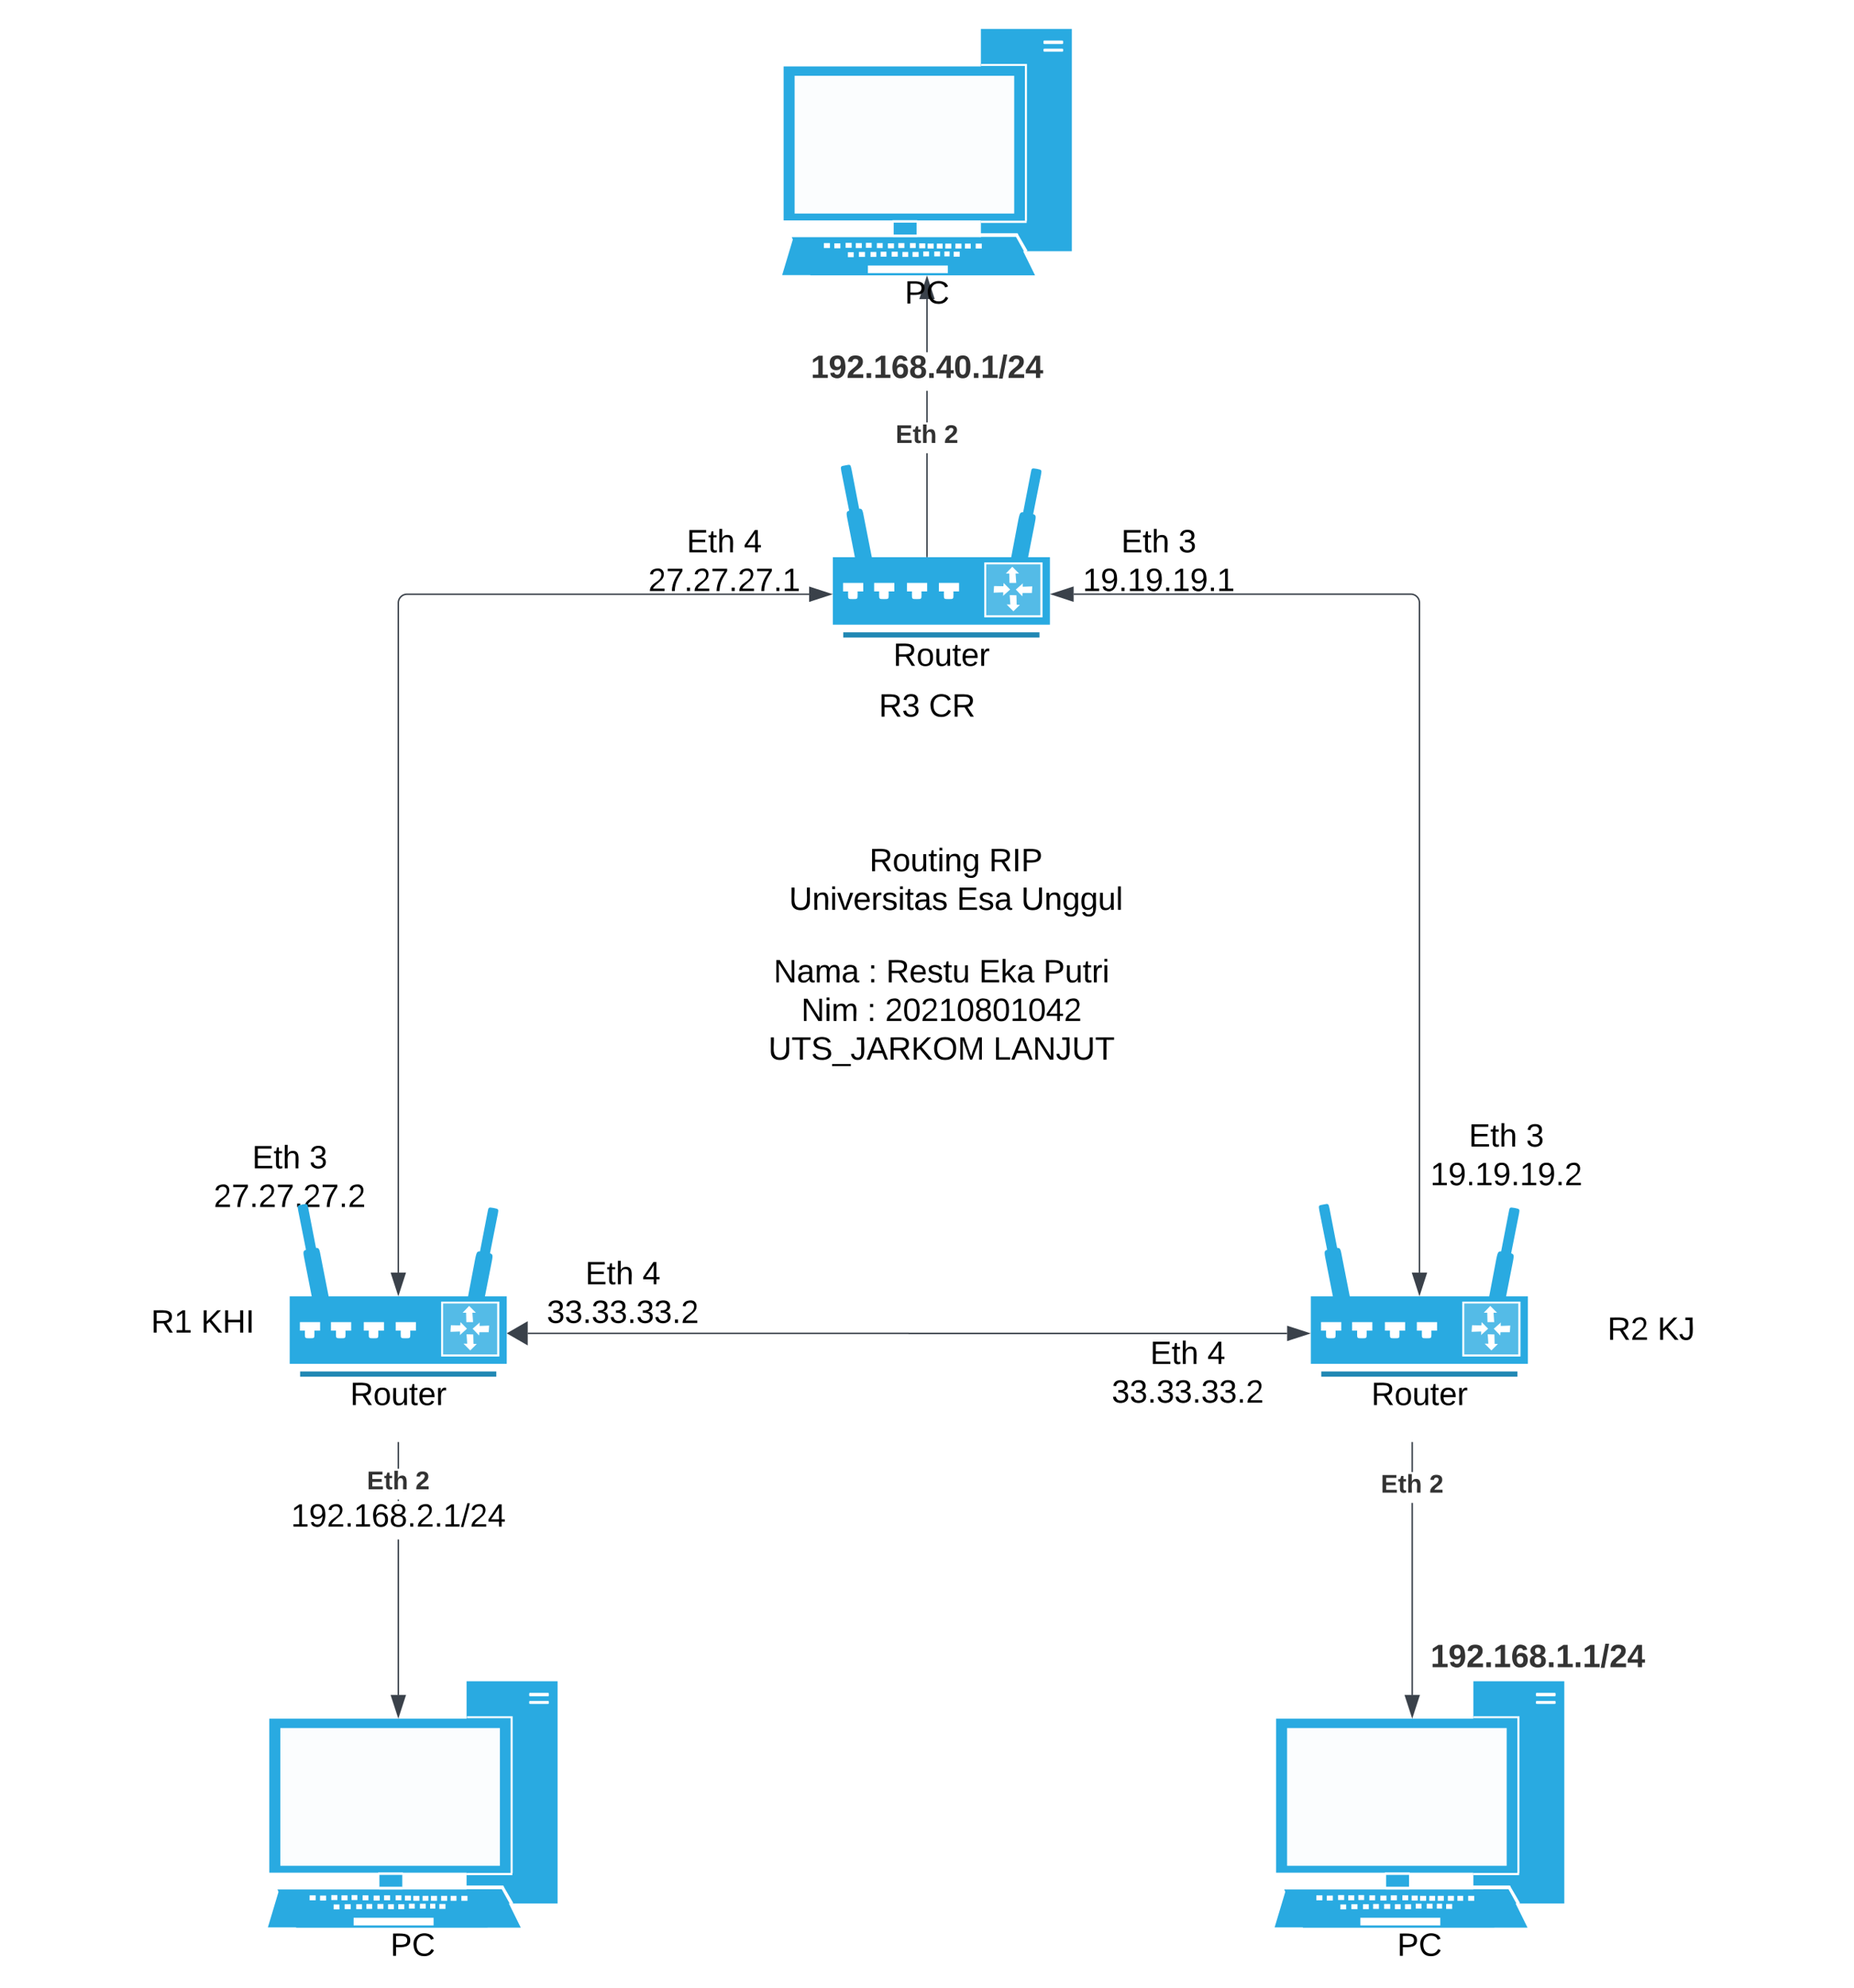 <svg xmlns="http://www.w3.org/2000/svg" xmlns:xlink="http://www.w3.org/1999/xlink" xmlns:lucid="lucid" width="1280" height="1371.67"><g transform="translate(-20 500)" lucid:page-tab-id="0_0"><path d="M0-500h1500v1500H0z" fill="#fff"/><path d="M384.34 419.94H647.4a.03.03 0 0 1 .02.03.03.03 0 0 0 .04.03H908.6" stroke="#3a414a" fill="none"/><path d="M370.85 419.94l13-7.5v15zM923.38 420l-14.26 4.63v-9.26z" stroke="#3a414a" fill="#3a414a"/><path d="M1000 378.06V-84.06a6 6 0 0 0-6-6H761.23" stroke="#3a414a" fill="none"/><path d="M1000 392.82l-4.63-14.26h9.26zM746.47-90.06l14.26-4.63v9.28z" stroke="#3a414a" fill="#3a414a"/><path d="M295.48 669.46h-.96V562.22h.96zm0-133.9h-.96v-.9h.96zm0-22.22h-.96V495.5h.96zM295.48 495.5h-.96v-.5h.96z" stroke="#3a414a" stroke-width=".05" fill="#3a414a"/><path d="M295 684.22l-4.63-14.26h9.26z" fill="#3a414a"/><path d="M295 685.76l-5.3-16.28h10.6zm-3.98-15.33l3.98 12.25 3.98-12.25z" stroke="#3a414a" stroke-width=".05" fill="#3a414a"/><use xlink:href="#a" transform="matrix(1,0,0,1,220.926,535.551) translate(0 17.778)"/><use xlink:href="#b" transform="matrix(1,0,0,1,273.321,513.341) translate(0 14.222)"/><use xlink:href="#c" transform="matrix(1,0,0,1,273.321,513.341) translate(33.481 14.222)"/><path d="M995.48 669.46h-.96V536.98h.96zm0-153.8h-.96V495.5h.96zM995.48 495.5h-.96v-.5h.96z" stroke="#3a414a" stroke-width=".05" fill="#3a414a"/><path d="M995 684.22l-4.63-14.26h9.26z" fill="#3a414a"/><path d="M995 685.76l-5.3-16.28h10.6zm-3.98-15.33l3.98 12.25 3.98-12.25z" stroke="#3a414a" stroke-width=".05" fill="#3a414a"/><use xlink:href="#d" transform="matrix(1,0,0,1,973.321,515.651) translate(0 14.222)"/><use xlink:href="#e" transform="matrix(1,0,0,1,973.321,515.651) translate(33.481 14.222)"/><use xlink:href="#f" transform="matrix(1,0,0,1,1007.635,632.507) translate(0 17.778)"/><path d="M660.48-116.06h-.96v-71.18h.96zm0-92.52h-.96v-21.75h.96zm0-48.4h-.96v-36.64h.96z" stroke="#3a414a" stroke-width=".05" fill="#3a414a"/><path d="M660.48-115.56h-.96v-.5h.96z" fill="#3a414a"/><path stroke="#3a414a" stroke-width=".05" fill="#3a414a"/><path d="M664.63-294.12h-9.26l4.63-14.26z" fill="#3a414a"/><path d="M665.3-293.64h-10.6l5.3-16.28zm-9.28-.95h7.96L660-306.84z" stroke="#3a414a" stroke-width=".05" fill="#3a414a"/><use xlink:href="#d" transform="matrix(1,0,0,1,638.321,-208.578) translate(0 14.222)"/><use xlink:href="#e" transform="matrix(1,0,0,1,638.321,-208.578) translate(33.481 14.222)"/><use xlink:href="#g" transform="matrix(1,0,0,1,579.753,-256.995) translate(0 17.778)"/><path d="M40 391a6 6 0 0 1 6-6h228a6 6 0 0 1 6 6v48a6 6 0 0 1-6 6H46a6 6 0 0 1-6-6z" fill="none"/><use xlink:href="#h" transform="matrix(1,0,0,1,40,385) translate(84.259 34.444)"/><use xlink:href="#i" transform="matrix(1,0,0,1,40,385) translate(118.765 34.444)"/><path d="M1040 396a6 6 0 0 1 6-6h228a6 6 0 0 1 6 6v48a6 6 0 0 1-6 6h-228a6 6 0 0 1-6-6z" fill="none"/><use xlink:href="#j" transform="matrix(1,0,0,1,1040,390) translate(89.784 34.444)"/><use xlink:href="#k" transform="matrix(1,0,0,1,1040,390) translate(124.29 34.444)"/><path d="M540-34a6 6 0 0 1 6-6h228a6 6 0 0 1 6 6v48a6 6 0 0 1-6 6H546a6 6 0 0 1-6-6z" fill="none"/><use xlink:href="#l" transform="matrix(1,0,0,1,540,-40) translate(86.759 34.444)"/><use xlink:href="#m" transform="matrix(1,0,0,1,540,-40) translate(121.265 34.444)"/><path d="M940 276a6 6 0 0 1 6-6h228a6 6 0 0 1 6 6v48a6 6 0 0 1-6 6H946a6 6 0 0 1-6-6z" fill="none"/><use xlink:href="#n" transform="matrix(1,0,0,1,940,270) translate(94.074 21.111)"/><use xlink:href="#o" transform="matrix(1,0,0,1,940,270) translate(133.58 21.111)"/><use xlink:href="#p" transform="matrix(1,0,0,1,940,270) translate(67.531 47.778)"/><path d="M700-134a6 6 0 0 1 6-6h228a6 6 0 0 1 6 6v48a6 6 0 0 1-6 6H706a6 6 0 0 1-6-6z" fill="none"/><use xlink:href="#n" transform="matrix(1,0,0,1,700,-140) translate(94.074 21.111)"/><use xlink:href="#o" transform="matrix(1,0,0,1,700,-140) translate(133.58 21.111)"/><use xlink:href="#q" transform="matrix(1,0,0,1,700,-140) translate(67.531 47.778)"/><path d="M400-134a6 6 0 0 1 6-6h228a6 6 0 0 1 6 6v48a6 6 0 0 1-6 6H406a6 6 0 0 1-6-6z" fill="none"/><use xlink:href="#n" transform="matrix(1,0,0,1,400,-140) translate(94.074 21.111)"/><use xlink:href="#r" transform="matrix(1,0,0,1,400,-140) translate(133.58 21.111)"/><use xlink:href="#s" transform="matrix(1,0,0,1,400,-140) translate(67.531 47.778)"/><path d="M100 291a6 6 0 0 1 6-6h228a6 6 0 0 1 6 6v48a6 6 0 0 1-6 6H106a6 6 0 0 1-6-6z" fill="none"/><use xlink:href="#t" transform="matrix(1,0,0,1,100,285) translate(94.074 21.111)"/><use xlink:href="#u" transform="matrix(1,0,0,1,100,285) translate(133.58 21.111)"/><use xlink:href="#v" transform="matrix(1,0,0,1,100,285) translate(67.531 47.778)"/><path d="M330 371a6 6 0 0 1 6-6h228a6 6 0 0 1 6 6v48a6 6 0 0 1-6 6H336a6 6 0 0 1-6-6z" fill="none"/><use xlink:href="#t" transform="matrix(1,0,0,1,330,365) translate(94.074 21.111)"/><use xlink:href="#w" transform="matrix(1,0,0,1,330,365) translate(133.58 21.111)"/><use xlink:href="#x" transform="matrix(1,0,0,1,330,365) translate(67.531 47.778)"/><path d="M720 426a6 6 0 0 1 6-6h228a6 6 0 0 1 6 6v48a6 6 0 0 1-6 6H726a6 6 0 0 1-6-6z" fill="none"/><use xlink:href="#t" transform="matrix(1,0,0,1,720,420) translate(94.074 21.111)"/><use xlink:href="#w" transform="matrix(1,0,0,1,720,420) translate(133.58 21.111)"/><use xlink:href="#x" transform="matrix(1,0,0,1,720,420) translate(67.531 47.778)"/><path d="M560 86a6 6 0 0 1 6-6h228a6 6 0 0 1 6 6v48a6 6 0 0 1-6 6H566a6 6 0 0 1-6-6z" fill="none"/><use xlink:href="#y" transform="matrix(1,0,0,1,560,80) translate(60.216 21.111)"/><use xlink:href="#z" transform="matrix(1,0,0,1,560,80) translate(142.809 21.111)"/><use xlink:href="#A" transform="matrix(1,0,0,1,560,80) translate(4.753 47.778)"/><use xlink:href="#B" transform="matrix(1,0,0,1,560,80) translate(120.556 47.778)"/><use xlink:href="#C" transform="matrix(1,0,0,1,560,80) translate(165 47.778)"/><path d="M480 166a6 6 0 0 1 6-6h368a6 6 0 0 1 6 6v28a6 6 0 0 1-6 6H486a6 6 0 0 1-6-6z" fill="none"/><use xlink:href="#D" transform="matrix(1,0,0,1,480,160) translate(74.105 17.778)"/><use xlink:href="#E" transform="matrix(1,0,0,1,480,160) translate(139.414 17.778)"/><use xlink:href="#F" transform="matrix(1,0,0,1,480,160) translate(151.759 17.778)"/><use xlink:href="#G" transform="matrix(1,0,0,1,480,160) translate(215.895 17.778)"/><use xlink:href="#H" transform="matrix(1,0,0,1,480,160) translate(260.34 17.778)"/><use xlink:href="#I" transform="matrix(1,0,0,1,480,160) translate(93.179 44.444)"/><use xlink:href="#E" transform="matrix(1,0,0,1,480,160) translate(138.673 44.444)"/><use xlink:href="#J" transform="matrix(1,0,0,1,480,160) translate(151.019 44.444)"/><use xlink:href="#K" transform="matrix(1,0,0,1,480,160) translate(70.463 71.111)"/><use xlink:href="#L" transform="matrix(1,0,0,1,480,160) translate(225.772 71.111)"/><path d="M281.94 791.92h15.8v11.73h-15.8v-11.73zM342.14 660h62.8v153.34h-62.8V660z" fill="#29aae1"/><path d="M205.94 685.84h166.2V792.1h-166.2V685.83z" fill="#29aae1"/><path d="M213.54 692.3h151.6v95.03h-151.6V692.3z" fill="#fff" fill-opacity=".98"/><path d="M212.54 804.5h151.4l-7.4 25.33h-151.6l7.6-25.33z" fill="#29aae1"/><path d="M211.54 803.65h155l13 26.35h-155l-13-26.35z" fill="#29aae1"/><path d="M264.14 823.2h55.2v5.27h-55.2v-5.27zM233.74 807.73h4.2v3.4h-4.2v-3.4zM240.94 807.9h4.2v3.4h-4.2v-3.4zM250.34 814.02h4v3.4h-4v-3.4zM248.74 807.56h4.2v3.4h-4.2v-3.4zM255.74 807.73h4.2v3.4h-4.2v-3.4zM262.74 807.56h4v3.4h-4v-3.4zM305.34 808.07h4.2v3.4h-4.2v-3.4zM311.74 808.07h4v3.4h-4v-3.4zM317.54 808.07h4.2v3.4h-4.2v-3.4zM324.54 808.07h4.2v3.4h-4.2v-3.4zM331.14 808.07h4v3.4h-4v-3.4zM323.34 813.68h4.2v3.4h-4.2v-3.4zM338.54 808.07h4.2v3.4h-4.2v-3.4zM257.94 813.85h4.2v3.4h-4.2v-3.4zM265.94 813.85h4v3.4h-4v-3.4zM316.94 813.5h3.6v3.4h-3.6v-3.4zM309.94 813.5h4v3.4h-4v-3.4zM270.34 807.73h4v3.4h-4v-3.4zM277.94 807.9h4.2v3.4h-4.2v-3.4zM285.14 807.73h4.2v3.4h-4.2v-3.4zM293.14 807.73h4v3.4h-4v-3.4zM299.54 807.9h4.2v3.4h-4.2v-3.4zM272.94 813.68h4v3.4h-4v-3.4zM280.54 813.68h4.2v3.4h-4.2v-3.4zM287.94 813.85h4v3.4h-4v-3.4zM294.94 813.85h4.2v3.4h-4.2v-3.4zM302.34 813.5h4v3.4h-4v-3.4z" fill="#fff"/><path d="M205.14 829.83l174.4-.5-12.4-25.68-154.4.17-7.6 26z" fill="none"/><path d="M386.54 668h11.2c1.2 0 1.2 0 1.2 1.18 0 1.2 0 1.2-1.2 1.2h-11.2c-1.2 0-1.2 0-1.2-1.2s0-1.2 1.2-1.2zM386.54 673.6h11.4c1 0 1 0 1 1.02s0 1.02-1 1.02h-11.4c-1.2 0-1.2 0-1.2-1.02s0-1.02 1.2-1.02zM342.34 684.14h30.2v1.36h-30.2v-1.36zM372.54 684.14h1.4v108.3h-1.4v-108.3z" fill="#fff"/><path d="M342.14 792.26h31.6v1.53h-31.6v-1.54zM342.34 800.93h24.2c1.2 0 1.2 0 1.2 1.2 0 1.35 0 1.35-1.2 1.35h-24.2c-1.2 0-1.2 0-1.2-1.36 0-1.2 0-1.2 1.2-1.2z" fill="#fff"/><path d="M367.54 801.27l6.8 11.73-2 1.2-6.6-11.9 1.8-1.03zM281.14 791.92h17v1.7h-17v-1.7zM281.74 801.78h16.2v1.87h-16.2v-1.87z" fill="#fff"/><use xlink:href="#M" transform="matrix(1,0,0,1,174.943,830) translate(114.599 19.444)"/><path d="M977 791.92h15.8v11.73H977v-11.73zM1037.2 660h62.8v153.34h-62.8V660z" fill="#29aae1"/><path d="M901 685.84h166.2V792.1H901V685.83z" fill="#29aae1"/><path d="M908.6 692.3h151.6v95.03H908.6V692.3z" fill="#fff" fill-opacity=".98"/><path d="M907.6 804.5H1059l-7.4 25.33H900l7.6-25.33z" fill="#29aae1"/><path d="M906.6 803.65h155l13 26.35h-155l-13-26.35z" fill="#29aae1"/><path d="M959.2 823.2h55.2v5.27h-55.2v-5.27zM928.8 807.73h4.2v3.4h-4.2v-3.4zM936 807.9h4.2v3.4H936v-3.4zM945.4 814.02h4v3.4h-4v-3.4zM943.8 807.56h4.2v3.4h-4.2v-3.4zM950.8 807.73h4.2v3.4h-4.2v-3.4zM957.8 807.56h4v3.4h-4v-3.4zM1000.4 808.07h4.2v3.4h-4.2v-3.4zM1006.8 808.07h4v3.4h-4v-3.4zM1012.6 808.07h4.2v3.4h-4.2v-3.4zM1019.6 808.07h4.2v3.4h-4.2v-3.4zM1026.2 808.07h4v3.4h-4v-3.4zM1018.4 813.68h4.2v3.4h-4.2v-3.4zM1033.6 808.07h4.2v3.4h-4.2v-3.4zM953 813.85h4.2v3.4H953v-3.4zM961 813.85h4v3.4h-4v-3.4zM1012 813.5h3.6v3.4h-3.6v-3.4zM1005 813.5h4v3.4h-4v-3.4zM965.4 807.73h4v3.4h-4v-3.4zM973 807.9h4.2v3.4H973v-3.4zM980.2 807.73h4.2v3.4h-4.2v-3.4zM988.2 807.73h4v3.4h-4v-3.4zM994.6 807.9h4.2v3.4h-4.2v-3.4zM968 813.68h4v3.4h-4v-3.4zM975.6 813.68h4.2v3.4h-4.2v-3.4zM983 813.85h4v3.4h-4v-3.4zM990 813.85h4.2v3.4H990v-3.4zM997.4 813.5h4v3.4h-4v-3.4z" fill="#fff"/><path d="M900.2 829.83l174.4-.5-12.4-25.68-154.4.17-7.6 26z" fill="none"/><path d="M1081.6 668h11.2c1.2 0 1.2 0 1.2 1.18 0 1.2 0 1.2-1.2 1.2h-11.2c-1.2 0-1.2 0-1.2-1.2s0-1.2 1.2-1.2zM1081.6 673.6h11.4c1 0 1 0 1 1.02s0 1.02-1 1.02h-11.4c-1.2 0-1.2 0-1.2-1.02s0-1.02 1.2-1.02zM1037.4 684.14h30.2v1.36h-30.2v-1.36z" fill="#fff"/><path d="M1067.6 684.14h1.4v108.3h-1.4v-108.3z" fill="#fff"/><path d="M1037.2 792.26h31.6v1.53h-31.6v-1.54zM1037.4 800.93h24.2c1.2 0 1.2 0 1.2 1.2 0 1.35 0 1.35-1.2 1.35h-24.2c-1.2 0-1.2 0-1.2-1.36 0-1.2 0-1.2 1.2-1.2z" fill="#fff"/><path d="M1062.6 801.27l6.8 11.73-2 1.2-6.6-11.9 1.8-1.03zM976.2 791.92h17v1.7h-17v-1.7zM976.8 801.78H993v1.87h-16.2v-1.87z" fill="#fff"/><use xlink:href="#M" transform="matrix(1,0,0,1,870,830) translate(114.599 19.444)"/><path d="M637-348.08h15.8v11.73H637v-11.73zM697.2-480H760v153.34h-62.8V-480z" fill="#29aae1"/><path d="M561-454.16h166.2v106.25H561v-106.26z" fill="#29aae1"/><path d="M568.6-447.7h151.6v95.03H568.6v-95.03z" fill="#fff" fill-opacity=".98"/><path d="M567.6-335.5H719l-7.4 25.33H560l7.6-25.33z" fill="#29aae1"/><path d="M566.6-336.35h155l13 26.35h-155l-13-26.35z" fill="#29aae1"/><path d="M619.2-316.8h55.2v5.27h-55.2v-5.27zM588.8-332.27h4.2v3.4h-4.2v-3.4zM596-332.1h4.2v3.4H596v-3.4zM605.4-325.98h4v3.4h-4v-3.4zM603.8-332.44h4.2v3.4h-4.2v-3.4zM610.8-332.27h4.2v3.4h-4.2v-3.4zM617.8-332.44h4v3.4h-4v-3.4zM660.4-331.93h4.2v3.4h-4.2v-3.4zM666.8-331.93h4v3.4h-4v-3.4zM672.6-331.93h4.2v3.4h-4.2v-3.4zM679.6-331.93h4.2v3.4h-4.2v-3.4zM686.2-331.93h4v3.4h-4v-3.4zM678.4-326.32h4.2v3.4h-4.2v-3.4zM693.6-331.93h4.2v3.4h-4.2v-3.4zM613-326.15h4.2v3.4H613v-3.4zM621-326.15h4v3.4h-4v-3.4zM672-326.5h3.6v3.4H672v-3.4zM665-326.5h4v3.4h-4v-3.4zM625.4-332.27h4v3.4h-4v-3.4zM633-332.1h4.2v3.4H633v-3.4zM640.2-332.27h4.2v3.4h-4.2v-3.4zM648.2-332.27h4v3.4h-4v-3.4zM654.6-332.1h4.2v3.4h-4.2v-3.4zM628-326.32h4v3.4h-4v-3.4zM635.6-326.32h4.2v3.4h-4.2v-3.4zM643-326.15h4v3.4h-4v-3.4zM650-326.15h4.2v3.4H650v-3.4zM657.4-326.5h4v3.4h-4v-3.4z" fill="#fff"/><path d="M560.2-310.17l174.4-.5-12.4-25.68-154.4.17-7.6 26z" fill="none"/><path d="M741.6-472h11.2c1.2 0 1.2 0 1.2 1.18 0 1.2 0 1.2-1.2 1.2h-11.2c-1.2 0-1.2 0-1.2-1.2s0-1.2 1.2-1.2zM741.6-466.4H753c1 0 1 0 1 1.02s0 1.02-1 1.02h-11.4c-1.2 0-1.2 0-1.2-1.02s0-1.02 1.2-1.02zM697.4-455.86h30.2v1.36h-30.2v-1.36zM727.6-455.86h1.4v108.3h-1.4v-108.3z" fill="#fff"/><path d="M697.2-347.74h31.6v1.53h-31.6v-1.54zM697.4-339.07h24.2c1.2 0 1.2 0 1.2 1.2 0 1.35 0 1.35-1.2 1.35h-24.2c-1.2 0-1.2 0-1.2-1.36 0-1.2 0-1.2 1.2-1.2z" fill="#fff"/><path d="M722.6-338.73l6.8 11.73-2 1.2-6.6-11.9 1.8-1.03zM636.2-348.08h17v1.7h-17v-1.7zM636.8-338.22H653v1.87h-16.2v-1.87z" fill="#fff"/><use xlink:href="#M" transform="matrix(1,0,0,1,530,-310) translate(114.599 19.444)"/><path d="M925 394.44h149.85V441H925v-46.56z" fill="#29aae1"/><path d="M932.2 446.28h135.45v3.6H932.2v-3.6z" fill="#2188b4"/><path d="M932.05 412.2H946v5.88h-13.95v-5.88z" fill="#fff"/><path d="M938.8 416.16c3.3 0 3.3 0 3.3 3.36v.6c0 3.24 0 3.24-3.3 3.24s-3.3 0-3.3-3.24v-.6c0-3.36 0-3.36 3.3-3.36zM953.5 412.2h13.95v5.88H953.5v-5.88z" fill="#fff"/><path d="M960.25 416.16c3.3 0 3.3 0 3.3 3.36v.6c0 3.24 0 3.24-3.3 3.24s-3.3 0-3.3-3.24v-.6c0-3.36 0-3.36 3.3-3.36zM976.15 412.2h13.95v5.88h-13.95v-5.88z" fill="#fff"/><path d="M982.9 416.16c3.3 0 3.3 0 3.3 3.36v.6c0 3.24 0 3.24-3.3 3.24s-3.3 0-3.3-3.24v-.6c0-3.36 0-3.36 3.3-3.36zM998.2 412.2h13.95v5.88H998.2v-5.88z" fill="#fff"/><path d="M1004.95 416.16c3.3 0 3.3 0 3.3 3.36v.6c0 3.24 0 3.24-3.3 3.24s-3.3 0-3.3-3.24v-.6c0-3.36 0-3.36 3.3-3.36z" fill="#fff"/><path d="M1059.85 363.96c5.7 1.08 5.7 1.08 4.65 6.6l-5.4 27.48c-1.05 5.64-1.05 5.64-6.75 4.56-5.55-1.08-5.55-1.08-4.5-6.6l5.25-27.6c1.2-5.52 1.2-5.52 6.75-4.44z" fill="#29aae1"/><path d="M1065.85 333.48c3.45.72 3.45.72 2.85 4.08l-5.7 28.68c-.6 3.36-.6 3.36-4.05 2.76-3.6-.72-3.6-.72-2.85-4.08l5.55-28.68c.6-3.36.6-3.36 4.2-2.76z" fill="#29aae1"/><path d="M1029.55 398.04h40.2v37.92h-40.2v-37.92z" fill="#fff"/><path d="M1030.9 399.36h37.35v35.16h-37.35v-35.16z" fill="#54bbe7"/><path d="M1048.9 401.04l-4.5 4.68h2.4l.15 6.48h4.65l-.45-6.48h2.4l-4.65-4.68zM1049.65 431.76l4.5-4.44-2.25-.12-.15-6.48-4.65-.12.45 6.48H1045l4.65 4.68zM1051.3 416.76l4.5 4.68.15-2.28h6.45l.3-4.56-6.6.24v-1.68l.15-.72-4.95 4.32zM1047.4 416.76l-4.5-4.56-.15 2.28-6.45-.12-.3 4.56 6.6-.24v1.8l-.15.72 4.95-4.44z" fill="#fff"/><path d="M939.7 361.56c5.55-1.08 5.55-1.08 6.6 4.44l5.4 27.48c1.2 5.64 1.2 5.64-4.5 6.72s-5.7 1.08-6.75-4.56l-5.4-27.48c-1.05-5.52-1.05-5.52 4.65-6.6z" fill="#29aae1"/><path d="M933.7 331.08c3.45-.72 3.45-.72 4.2 2.76l5.55 28.68c.6 3.36.6 3.36-2.85 4.08-3.45.6-3.45.6-4.05-2.76l-5.7-28.68c-.6-3.48-.6-3.48 2.85-4.08z" fill="#29aae1"/><use xlink:href="#N" transform="matrix(1,0,0,1,895,450) translate(71.728 19.444)"/><path d="M595-115.56h149.85V-69H595v-46.56z" fill="#29aae1"/><path d="M602.2-63.72h135.45v3.6H602.2v-3.6z" fill="#2188b4"/><path d="M602.05-97.8H616v5.88h-13.95v-5.88z" fill="#fff"/><path d="M608.8-93.84c3.3 0 3.3 0 3.3 3.36v.6c0 3.24 0 3.24-3.3 3.24s-3.3 0-3.3-3.24v-.6c0-3.36 0-3.36 3.3-3.36zM623.5-97.8h13.95v5.88H623.5v-5.88z" fill="#fff"/><path d="M630.25-93.84c3.3 0 3.3 0 3.3 3.36v.6c0 3.24 0 3.24-3.3 3.24s-3.3 0-3.3-3.24v-.6c0-3.36 0-3.36 3.3-3.36zM646.15-97.8h13.95v5.88h-13.95v-5.88z" fill="#fff"/><path d="M652.9-93.84c3.3 0 3.3 0 3.3 3.36v.6c0 3.24 0 3.24-3.3 3.24s-3.3 0-3.3-3.24v-.6c0-3.36 0-3.36 3.3-3.36zM668.2-97.8h13.95v5.88H668.2v-5.88z" fill="#fff"/><path d="M674.95-93.84c3.3 0 3.3 0 3.3 3.36v.6c0 3.24 0 3.24-3.3 3.24s-3.3 0-3.3-3.24v-.6c0-3.36 0-3.36 3.3-3.36z" fill="#fff"/><path d="M729.85-146.04c5.7 1.08 5.7 1.08 4.65 6.6l-5.4 27.48c-1.05 5.64-1.05 5.64-6.75 4.56-5.55-1.08-5.55-1.08-4.5-6.6l5.25-27.6c1.2-5.52 1.2-5.52 6.75-4.44z" fill="#29aae1"/><path d="M735.85-176.52c3.45.72 3.45.72 2.85 4.08l-5.7 28.68c-.6 3.36-.6 3.36-4.05 2.76-3.6-.72-3.6-.72-2.85-4.08l5.55-28.68c.6-3.36.6-3.36 4.2-2.76z" fill="#29aae1"/><path d="M699.55-111.96h40.2v37.92h-40.2v-37.92z" fill="#fff"/><path d="M700.9-110.64h37.35v35.16H700.9v-35.16z" fill="#54bbe7"/><path d="M718.9-108.96l-4.5 4.68h2.4l.15 6.48h4.65l-.45-6.48h2.4l-4.65-4.68zM719.65-78.24l4.5-4.44-2.25-.12-.15-6.48-4.65-.12.45 6.48H715l4.65 4.68zM721.3-93.24l4.5 4.68.15-2.28h6.45l.3-4.56-6.6.24v-1.68l.15-.72-4.95 4.32zM717.4-93.24l-4.5-4.56-.15 2.28-6.45-.12-.3 4.56 6.6-.24v1.8l-.15.72 4.95-4.44z" fill="#fff"/><path d="M609.7-148.44c5.55-1.08 5.55-1.08 6.6 4.44l5.4 27.48c1.2 5.64 1.2 5.64-4.5 6.72s-5.7 1.08-6.75-4.56l-5.4-27.48c-1.05-5.52-1.05-5.52 4.65-6.6z" fill="#29aae1"/><path d="M603.7-178.92c3.45-.72 3.45-.72 4.2 2.76l5.55 28.68c.6 3.36.6 3.36-2.85 4.08-3.45.6-3.45.6-4.05-2.76l-5.7-28.68c-.6-3.48-.6-3.48 2.85-4.08z" fill="#29aae1"/><g><use xlink:href="#N" transform="matrix(1,0,0,1,565,-60) translate(71.728 19.444)"/></g><path d="M220 394.44h149.85V441H220v-46.56z" fill="#29aae1"/><path d="M227.2 446.28h135.45v3.6H227.2v-3.6z" fill="#2188b4"/><path d="M227.05 412.2H241v5.88h-13.95v-5.88z" fill="#fff"/><path d="M233.8 416.16c3.3 0 3.3 0 3.3 3.36v.6c0 3.24 0 3.24-3.3 3.24s-3.3 0-3.3-3.24v-.6c0-3.36 0-3.36 3.3-3.36zM248.5 412.2h13.95v5.88H248.5v-5.88z" fill="#fff"/><path d="M255.25 416.16c3.3 0 3.3 0 3.3 3.36v.6c0 3.24 0 3.24-3.3 3.24s-3.3 0-3.3-3.24v-.6c0-3.36 0-3.36 3.3-3.36zM271.15 412.2h13.95v5.88h-13.95v-5.88z" fill="#fff"/><path d="M277.9 416.16c3.3 0 3.3 0 3.3 3.36v.6c0 3.24 0 3.24-3.3 3.24s-3.3 0-3.3-3.24v-.6c0-3.36 0-3.36 3.3-3.36zM293.2 412.2h13.95v5.88H293.2v-5.88z" fill="#fff"/><path d="M299.95 416.16c3.3 0 3.3 0 3.3 3.36v.6c0 3.24 0 3.24-3.3 3.24s-3.3 0-3.3-3.24v-.6c0-3.36 0-3.36 3.3-3.36z" fill="#fff"/><path d="M354.85 363.96c5.7 1.08 5.7 1.08 4.65 6.6l-5.4 27.48c-1.05 5.64-1.05 5.64-6.75 4.56-5.55-1.08-5.55-1.08-4.5-6.6l5.25-27.6c1.2-5.52 1.2-5.52 6.75-4.44z" fill="#29aae1"/><path d="M360.85 333.48c3.45.72 3.45.72 2.85 4.08l-5.7 28.68c-.6 3.36-.6 3.36-4.05 2.76-3.6-.72-3.6-.72-2.85-4.08l5.55-28.68c.6-3.36.6-3.36 4.2-2.76z" fill="#29aae1"/><path d="M324.55 398.04h40.2v37.92h-40.2v-37.92z" fill="#fff"/><path d="M325.9 399.36h37.35v35.16H325.9v-35.16z" fill="#54bbe7"/><path d="M343.9 401.04l-4.5 4.68h2.4l.15 6.48h4.65l-.45-6.48h2.4l-4.65-4.68zM344.65 431.76l4.5-4.44-2.25-.12-.15-6.48-4.65-.12.45 6.48H340l4.65 4.68zM346.3 416.76l4.5 4.68.15-2.28h6.45l.3-4.56-6.6.24v-1.68l.15-.72-4.95 4.32zM342.4 416.76l-4.5-4.56-.15 2.28-6.45-.12-.3 4.56 6.6-.24v1.8l-.15.72 4.95-4.44z" fill="#fff"/><path d="M234.7 361.56c5.55-1.08 5.55-1.08 6.6 4.44l5.4 27.48c1.2 5.64 1.2 5.64-4.5 6.72s-5.7 1.08-6.75-4.56l-5.4-27.48c-1.05-5.52-1.05-5.52 4.65-6.6z" fill="#29aae1"/><path d="M228.7 331.08c3.45-.72 3.45-.72 4.2 2.76l5.55 28.68c.6 3.36.6 3.36-2.85 4.08-3.45.6-3.45.6-4.05-2.76l-5.7-28.68c-.6-3.48-.6-3.48 2.85-4.08z" fill="#29aae1"/><g><use xlink:href="#N" transform="matrix(1,0,0,1,190,450) translate(71.728 19.444)"/></g><path d="M295 378.06V-84a6 6 0 0 1 6-6h277.62" stroke="#3a414a" fill="none"/><path d="M295 392.82l-4.63-14.26h9.26zM593.38-90l-14.26 4.64v-9.28z" stroke="#3a414a" fill="#3a414a"/><defs><path d="M27 0v-27h64v-190l-56 39v-29l58-41h29v221h61V0H27" id="O"/><path d="M99-251c64 0 84 50 84 122C183-37 130 33 47-8c-14-7-20-23-25-40l30-5c6 39 69 39 84 7 9-19 16-44 16-74-10 22-31 35-62 35-49 0-73-33-73-83 0-54 28-83 82-83zm-1 141c31-1 51-18 51-49 0-36-14-67-51-67-34 0-49 23-49 58 0 34 15 58 49 58" id="P"/><path d="M101-251c82-7 93 87 43 132L82-64C71-53 59-42 53-27h129V0H18c2-99 128-94 128-182 0-28-16-43-45-43s-46 15-49 41l-32-3c6-41 34-60 81-64" id="Q"/><path d="M33 0v-38h34V0H33" id="R"/><path d="M110-160c48 1 74 30 74 79 0 53-28 85-80 85-65 0-83-55-86-122-5-90 50-162 133-122 14 7 22 21 27 39l-31 6c-5-40-67-38-82-6-9 19-15 44-15 74 11-20 30-34 60-33zm-7 138c34 0 49-23 49-58s-16-56-50-56c-29 0-50 16-49 49 1 36 15 65 50 65" id="S"/><path d="M134-131c28 9 52 24 51 62-1 50-34 73-85 73S17-19 16-69c0-36 21-54 49-61-75-25-45-126 34-121 46 3 78 18 79 63 0 33-17 51-44 57zm-34-11c31 1 46-15 46-44 0-28-17-43-47-42-29 0-46 13-45 42 1 28 16 44 46 44zm1 122c35 0 51-18 51-52 0-30-18-46-53-46-33 0-51 17-51 47 0 34 19 51 53 51" id="T"/><path d="M0 4l72-265h28L28 4H0" id="U"/><path d="M155-56V0h-30v-56H8v-25l114-167h33v167h35v25h-35zm-30-156c-27 46-58 90-88 131h88v-131" id="V"/><g id="a"><use transform="matrix(0.062,0,0,0.062,0,0)" xlink:href="#O"/><use transform="matrix(0.062,0,0,0.062,12.346,0)" xlink:href="#P"/><use transform="matrix(0.062,0,0,0.062,24.691,0)" xlink:href="#Q"/><use transform="matrix(0.062,0,0,0.062,37.037,0)" xlink:href="#R"/><use transform="matrix(0.062,0,0,0.062,43.21,0)" xlink:href="#O"/><use transform="matrix(0.062,0,0,0.062,55.556,0)" xlink:href="#S"/><use transform="matrix(0.062,0,0,0.062,67.901,0)" xlink:href="#T"/><use transform="matrix(0.062,0,0,0.062,80.247,0)" xlink:href="#R"/><use transform="matrix(0.062,0,0,0.062,86.42,0)" xlink:href="#Q"/><use transform="matrix(0.062,0,0,0.062,98.765,0)" xlink:href="#R"/><use transform="matrix(0.062,0,0,0.062,104.938,0)" xlink:href="#O"/><use transform="matrix(0.062,0,0,0.062,117.284,0)" xlink:href="#U"/><use transform="matrix(0.062,0,0,0.062,123.457,0)" xlink:href="#Q"/><use transform="matrix(0.062,0,0,0.062,135.802,0)" xlink:href="#V"/></g><path fill="#333" d="M24 0v-248h195v40H76v63h132v40H76v65h150V0H24" id="W"/><path fill="#333" d="M115-3C79 11 28 4 28-45v-112H4v-33h27l15-45h31v45h36v33H77v99c-1 23 16 31 38 25v30" id="X"/><path fill="#333" d="M114-157C55-157 80-60 75 0H25v-261h50l-1 109c12-26 28-41 61-42 86-1 58 113 63 194h-50c-7-57 23-157-34-157" id="Y"/><g id="b"><use transform="matrix(0.049,0,0,0.049,0,0)" xlink:href="#W"/><use transform="matrix(0.049,0,0,0.049,11.852,0)" xlink:href="#X"/><use transform="matrix(0.049,0,0,0.049,17.728,0)" xlink:href="#Y"/></g><path fill="#333" d="M182-182c0 78-84 86-111 141h115V0H12c-6-101 99-100 120-180 1-22-12-31-33-32-23 0-32 14-35 34l-49-3c5-45 32-70 84-70 51 0 83 22 83 69" id="Z"/><use transform="matrix(0.049,0,0,0.049,0,0)" xlink:href="#Z" id="c"/><g id="d"><use transform="matrix(0.049,0,0,0.049,0,0)" xlink:href="#W"/><use transform="matrix(0.049,0,0,0.049,11.852,0)" xlink:href="#X"/><use transform="matrix(0.049,0,0,0.049,17.728,0)" xlink:href="#Y"/></g><use transform="matrix(0.049,0,0,0.049,0,0)" xlink:href="#Z" id="e"/><path fill="#333" d="M23 0v-37h61v-169l-59 37v-38l62-41h46v211h57V0H23" id="aa"/><path fill="#333" d="M99-251c69 0 84 53 88 123 5 99-61 162-144 118-15-8-21-25-26-45l46-6c4 31 50 33 63 7 7-15 12-36 12-60-9 18-29 28-54 28-48 0-72-32-72-82 0-55 31-83 87-83zm-1 128c24 0 37-16 37-39 0-27-10-51-37-51-25 0-35 19-35 45 0 25 10 45 35 45" id="ab"/><path fill="#333" d="M24 0v-54h51V0H24" id="ac"/><path fill="#333" d="M115-159c48 0 72 30 72 78 0 54-30 85-83 85-64 0-91-50-91-122 0-98 58-163 141-120 15 8 21 24 27 44l-47 6c-5-31-48-31-61-4-7 14-11 33-11 60 9-17 28-27 53-27zM102-35c24 0 36-20 36-45s-11-43-37-43c-23 0-36 14-36 38 0 27 11 50 37 50" id="ad"/><path fill="#333" d="M138-131c27 9 52 24 51 61 0 53-36 74-89 74S11-19 11-69c0-35 22-54 51-61-78-25-46-121 38-121 51 0 83 19 83 66 0 30-18 49-45 54zm-38-16c24 0 32-13 32-36 1-23-11-34-32-34-22 0-33 12-32 34 0 22 9 36 32 36zm1 116c27 0 37-17 37-43 0-25-13-39-39-39-24 0-37 15-37 40 0 27 11 42 39 42" id="ae"/><path fill="#333" d="M4 7l51-268h42L46 7H4" id="af"/><path fill="#333" d="M165-50V0h-47v-50H5v-38l105-160h55v161h33v37h-33zm-47-37l2-116L46-87h72" id="ag"/><g id="f"><use transform="matrix(0.062,0,0,0.062,0,0)" xlink:href="#aa"/><use transform="matrix(0.062,0,0,0.062,12.346,0)" xlink:href="#ab"/><use transform="matrix(0.062,0,0,0.062,24.691,0)" xlink:href="#Z"/><use transform="matrix(0.062,0,0,0.062,37.037,0)" xlink:href="#ac"/><use transform="matrix(0.062,0,0,0.062,43.21,0)" xlink:href="#aa"/><use transform="matrix(0.062,0,0,0.062,55.556,0)" xlink:href="#ad"/><use transform="matrix(0.062,0,0,0.062,67.901,0)" xlink:href="#ae"/><use transform="matrix(0.062,0,0,0.062,80.247,0)" xlink:href="#ac"/><use transform="matrix(0.062,0,0,0.062,86.42,0)" xlink:href="#aa"/><use transform="matrix(0.062,0,0,0.062,98.765,0)" xlink:href="#ac"/><use transform="matrix(0.062,0,0,0.062,104.938,0)" xlink:href="#aa"/><use transform="matrix(0.062,0,0,0.062,117.284,0)" xlink:href="#af"/><use transform="matrix(0.062,0,0,0.062,123.457,0)" xlink:href="#Z"/><use transform="matrix(0.062,0,0,0.062,135.802,0)" xlink:href="#ag"/></g><path fill="#333" d="M101-251c68 0 84 54 84 127C185-50 166 4 99 4S15-52 14-124c-1-75 17-127 87-127zm-1 216c37-5 36-46 36-89s4-89-36-89c-39 0-36 45-36 89 0 43-3 85 36 89" id="ah"/><g id="g"><use transform="matrix(0.062,0,0,0.062,0,0)" xlink:href="#aa"/><use transform="matrix(0.062,0,0,0.062,12.346,0)" xlink:href="#ab"/><use transform="matrix(0.062,0,0,0.062,24.691,0)" xlink:href="#Z"/><use transform="matrix(0.062,0,0,0.062,37.037,0)" xlink:href="#ac"/><use transform="matrix(0.062,0,0,0.062,43.21,0)" xlink:href="#aa"/><use transform="matrix(0.062,0,0,0.062,55.556,0)" xlink:href="#ad"/><use transform="matrix(0.062,0,0,0.062,67.901,0)" xlink:href="#ae"/><use transform="matrix(0.062,0,0,0.062,80.247,0)" xlink:href="#ac"/><use transform="matrix(0.062,0,0,0.062,86.42,0)" xlink:href="#ag"/><use transform="matrix(0.062,0,0,0.062,98.765,0)" xlink:href="#ah"/><use transform="matrix(0.062,0,0,0.062,111.111,0)" xlink:href="#ac"/><use transform="matrix(0.062,0,0,0.062,117.284,0)" xlink:href="#aa"/><use transform="matrix(0.062,0,0,0.062,129.63,0)" xlink:href="#af"/><use transform="matrix(0.062,0,0,0.062,135.802,0)" xlink:href="#Z"/><use transform="matrix(0.062,0,0,0.062,148.148,0)" xlink:href="#ag"/></g><path d="M233-177c-1 41-23 64-60 70L243 0h-38l-65-103H63V0H30v-248c88 3 205-21 203 71zM63-129c60-2 137 13 137-47 0-61-80-42-137-45v92" id="ai"/><g id="h"><use transform="matrix(0.062,0,0,0.062,0,0)" xlink:href="#ai"/><use transform="matrix(0.062,0,0,0.062,15.988,0)" xlink:href="#O"/></g><path d="M194 0L95-120 63-95V0H30v-248h33v124l119-124h40L117-140 236 0h-42" id="aj"/><path d="M197 0v-115H63V0H30v-248h33v105h134v-105h34V0h-34" id="ak"/><path d="M33 0v-248h34V0H33" id="al"/><g id="i"><use transform="matrix(0.062,0,0,0.062,0,0)" xlink:href="#aj"/><use transform="matrix(0.062,0,0,0.062,14.815,0)" xlink:href="#ak"/><use transform="matrix(0.062,0,0,0.062,30.802,0)" xlink:href="#al"/></g><g id="j"><use transform="matrix(0.062,0,0,0.062,0,0)" xlink:href="#ai"/><use transform="matrix(0.062,0,0,0.062,15.988,0)" xlink:href="#Q"/></g><path d="M153-248C145-148 188 4 80 4 36 3 13-21 6-62l32-5c4 25 16 42 43 43 27 0 39-20 39-49v-147H72v-28h81" id="am"/><g id="k"><use transform="matrix(0.062,0,0,0.062,0,0)" xlink:href="#aj"/><use transform="matrix(0.062,0,0,0.062,14.815,0)" xlink:href="#am"/></g><path d="M126-127c33 6 58 20 58 59 0 88-139 92-164 29-3-8-5-16-6-25l32-3c6 27 21 44 54 44 32 0 52-15 52-46 0-38-36-46-79-43v-28c39 1 72-4 72-42 0-27-17-43-46-43-28 0-47 15-49 41l-32-3c6-42 35-63 81-64 48-1 79 21 79 65 0 36-21 52-52 59" id="an"/><g id="l"><use transform="matrix(0.062,0,0,0.062,0,0)" xlink:href="#ai"/><use transform="matrix(0.062,0,0,0.062,15.988,0)" xlink:href="#an"/></g><path d="M212-179c-10-28-35-45-73-45-59 0-87 40-87 99 0 60 29 101 89 101 43 0 62-24 78-52l27 14C228-24 195 4 139 4 59 4 22-46 18-125c-6-104 99-153 187-111 19 9 31 26 39 46" id="ao"/><g id="m"><use transform="matrix(0.062,0,0,0.062,0,0)" xlink:href="#ao"/><use transform="matrix(0.062,0,0,0.062,15.988,0)" xlink:href="#ai"/></g><path d="M30 0v-248h187v28H63v79h144v27H63v87h162V0H30" id="ap"/><path d="M59-47c-2 24 18 29 38 22v24C64 9 27 4 27-40v-127H5v-23h24l9-43h21v43h35v23H59v120" id="aq"/><path d="M106-169C34-169 62-67 57 0H25v-261h32l-1 103c12-21 28-36 61-36 89 0 53 116 60 194h-32v-121c2-32-8-49-39-48" id="ar"/><g id="n"><use transform="matrix(0.062,0,0,0.062,0,0)" xlink:href="#ap"/><use transform="matrix(0.062,0,0,0.062,14.815,0)" xlink:href="#aq"/><use transform="matrix(0.062,0,0,0.062,20.988,0)" xlink:href="#ar"/></g><use transform="matrix(0.062,0,0,0.062,0,0)" xlink:href="#an" id="o"/><g id="p"><use transform="matrix(0.062,0,0,0.062,0,0)" xlink:href="#O"/><use transform="matrix(0.062,0,0,0.062,12.346,0)" xlink:href="#P"/><use transform="matrix(0.062,0,0,0.062,24.691,0)" xlink:href="#R"/><use transform="matrix(0.062,0,0,0.062,30.864,0)" xlink:href="#O"/><use transform="matrix(0.062,0,0,0.062,43.21,0)" xlink:href="#P"/><use transform="matrix(0.062,0,0,0.062,55.556,0)" xlink:href="#R"/><use transform="matrix(0.062,0,0,0.062,61.728,0)" xlink:href="#O"/><use transform="matrix(0.062,0,0,0.062,74.074,0)" xlink:href="#P"/><use transform="matrix(0.062,0,0,0.062,86.42,0)" xlink:href="#R"/><use transform="matrix(0.062,0,0,0.062,92.593,0)" xlink:href="#Q"/></g><g id="q"><use transform="matrix(0.062,0,0,0.062,0,0)" xlink:href="#O"/><use transform="matrix(0.062,0,0,0.062,12.346,0)" xlink:href="#P"/><use transform="matrix(0.062,0,0,0.062,24.691,0)" xlink:href="#R"/><use transform="matrix(0.062,0,0,0.062,30.864,0)" xlink:href="#O"/><use transform="matrix(0.062,0,0,0.062,43.21,0)" xlink:href="#P"/><use transform="matrix(0.062,0,0,0.062,55.556,0)" xlink:href="#R"/><use transform="matrix(0.062,0,0,0.062,61.728,0)" xlink:href="#O"/><use transform="matrix(0.062,0,0,0.062,74.074,0)" xlink:href="#P"/><use transform="matrix(0.062,0,0,0.062,86.42,0)" xlink:href="#R"/><use transform="matrix(0.062,0,0,0.062,92.593,0)" xlink:href="#O"/></g><use transform="matrix(0.062,0,0,0.062,0,0)" xlink:href="#V" id="r"/><path d="M64 0c3-98 48-159 88-221H18v-27h164v26C143-157 98-101 97 0H64" id="as"/><g id="s"><use transform="matrix(0.062,0,0,0.062,0,0)" xlink:href="#Q"/><use transform="matrix(0.062,0,0,0.062,12.346,0)" xlink:href="#as"/><use transform="matrix(0.062,0,0,0.062,24.691,0)" xlink:href="#R"/><use transform="matrix(0.062,0,0,0.062,30.864,0)" xlink:href="#Q"/><use transform="matrix(0.062,0,0,0.062,43.21,0)" xlink:href="#as"/><use transform="matrix(0.062,0,0,0.062,55.556,0)" xlink:href="#R"/><use transform="matrix(0.062,0,0,0.062,61.728,0)" xlink:href="#Q"/><use transform="matrix(0.062,0,0,0.062,74.074,0)" xlink:href="#as"/><use transform="matrix(0.062,0,0,0.062,86.42,0)" xlink:href="#R"/><use transform="matrix(0.062,0,0,0.062,92.593,0)" xlink:href="#O"/></g><g id="t"><use transform="matrix(0.062,0,0,0.062,0,0)" xlink:href="#ap"/><use transform="matrix(0.062,0,0,0.062,14.815,0)" xlink:href="#aq"/><use transform="matrix(0.062,0,0,0.062,20.988,0)" xlink:href="#ar"/></g><use transform="matrix(0.062,0,0,0.062,0,0)" xlink:href="#an" id="u"/><g id="v"><use transform="matrix(0.062,0,0,0.062,0,0)" xlink:href="#Q"/><use transform="matrix(0.062,0,0,0.062,12.346,0)" xlink:href="#as"/><use transform="matrix(0.062,0,0,0.062,24.691,0)" xlink:href="#R"/><use transform="matrix(0.062,0,0,0.062,30.864,0)" xlink:href="#Q"/><use transform="matrix(0.062,0,0,0.062,43.21,0)" xlink:href="#as"/><use transform="matrix(0.062,0,0,0.062,55.556,0)" xlink:href="#R"/><use transform="matrix(0.062,0,0,0.062,61.728,0)" xlink:href="#Q"/><use transform="matrix(0.062,0,0,0.062,74.074,0)" xlink:href="#as"/><use transform="matrix(0.062,0,0,0.062,86.42,0)" xlink:href="#R"/><use transform="matrix(0.062,0,0,0.062,92.593,0)" xlink:href="#Q"/></g><use transform="matrix(0.062,0,0,0.062,0,0)" xlink:href="#V" id="w"/><g id="x"><use transform="matrix(0.062,0,0,0.062,0,0)" xlink:href="#an"/><use transform="matrix(0.062,0,0,0.062,12.346,0)" xlink:href="#an"/><use transform="matrix(0.062,0,0,0.062,24.691,0)" xlink:href="#R"/><use transform="matrix(0.062,0,0,0.062,30.864,0)" xlink:href="#an"/><use transform="matrix(0.062,0,0,0.062,43.21,0)" xlink:href="#an"/><use transform="matrix(0.062,0,0,0.062,55.556,0)" xlink:href="#R"/><use transform="matrix(0.062,0,0,0.062,61.728,0)" xlink:href="#an"/><use transform="matrix(0.062,0,0,0.062,74.074,0)" xlink:href="#an"/><use transform="matrix(0.062,0,0,0.062,86.42,0)" xlink:href="#R"/><use transform="matrix(0.062,0,0,0.062,92.593,0)" xlink:href="#Q"/></g><path d="M100-194c62-1 85 37 85 99 1 63-27 99-86 99S16-35 15-95c0-66 28-99 85-99zM99-20c44 1 53-31 53-75 0-43-8-75-51-75s-53 32-53 75 10 74 51 75" id="at"/><path d="M84 4C-5 8 30-112 23-190h32v120c0 31 7 50 39 49 72-2 45-101 50-169h31l1 190h-30c-1-10 1-25-2-33-11 22-28 36-60 37" id="au"/><path d="M24-231v-30h32v30H24zM24 0v-190h32V0H24" id="av"/><path d="M117-194c89-4 53 116 60 194h-32v-121c0-31-8-49-39-48C34-167 62-67 57 0H25l-1-190h30c1 10-1 24 2 32 11-22 29-35 61-36" id="aw"/><path d="M177-190C167-65 218 103 67 71c-23-6-38-20-44-43l32-5c15 47 100 32 89-28v-30C133-14 115 1 83 1 29 1 15-40 15-95c0-56 16-97 71-98 29-1 48 16 59 35 1-10 0-23 2-32h30zM94-22c36 0 50-32 50-73 0-42-14-75-50-75-39 0-46 34-46 75s6 73 46 73" id="ax"/><g id="y"><use transform="matrix(0.062,0,0,0.062,0,0)" xlink:href="#ai"/><use transform="matrix(0.062,0,0,0.062,15.988,0)" xlink:href="#at"/><use transform="matrix(0.062,0,0,0.062,28.333,0)" xlink:href="#au"/><use transform="matrix(0.062,0,0,0.062,40.679,0)" xlink:href="#aq"/><use transform="matrix(0.062,0,0,0.062,46.852,0)" xlink:href="#av"/><use transform="matrix(0.062,0,0,0.062,51.728,0)" xlink:href="#aw"/><use transform="matrix(0.062,0,0,0.062,64.074,0)" xlink:href="#ax"/></g><path d="M30-248c87 1 191-15 191 75 0 78-77 80-158 76V0H30v-248zm33 125c57 0 124 11 124-50 0-59-68-47-124-48v98" id="ay"/><g id="z"><use transform="matrix(0.062,0,0,0.062,0,0)" xlink:href="#ai"/><use transform="matrix(0.062,0,0,0.062,15.988,0)" xlink:href="#al"/><use transform="matrix(0.062,0,0,0.062,22.16,0)" xlink:href="#ay"/></g><path d="M232-93c-1 65-40 97-104 97C67 4 28-28 28-90v-158h33c8 89-33 224 67 224 102 0 64-133 71-224h33v155" id="az"/><path d="M108 0H70L1-190h34L89-25l56-165h34" id="aA"/><path d="M100-194c63 0 86 42 84 106H49c0 40 14 67 53 68 26 1 43-12 49-29l28 8c-11 28-37 45-77 45C44 4 14-33 15-96c1-61 26-98 85-98zm52 81c6-60-76-77-97-28-3 7-6 17-6 28h103" id="aB"/><path d="M114-163C36-179 61-72 57 0H25l-1-190h30c1 12-1 29 2 39 6-27 23-49 58-41v29" id="aC"/><path d="M135-143c-3-34-86-38-87 0 15 53 115 12 119 90S17 21 10-45l28-5c4 36 97 45 98 0-10-56-113-15-118-90-4-57 82-63 122-42 12 7 21 19 24 35" id="aD"/><path d="M141-36C126-15 110 5 73 4 37 3 15-17 15-53c-1-64 63-63 125-63 3-35-9-54-41-54-24 1-41 7-42 31l-33-3c5-37 33-52 76-52 45 0 72 20 72 64v82c-1 20 7 32 28 27v20c-31 9-61-2-59-35zM48-53c0 20 12 33 32 33 41-3 63-29 60-74-43 2-92-5-92 41" id="aE"/><g id="A"><use transform="matrix(0.062,0,0,0.062,0,0)" xlink:href="#az"/><use transform="matrix(0.062,0,0,0.062,15.988,0)" xlink:href="#aw"/><use transform="matrix(0.062,0,0,0.062,28.333,0)" xlink:href="#av"/><use transform="matrix(0.062,0,0,0.062,33.21,0)" xlink:href="#aA"/><use transform="matrix(0.062,0,0,0.062,44.321,0)" xlink:href="#aB"/><use transform="matrix(0.062,0,0,0.062,56.667,0)" xlink:href="#aC"/><use transform="matrix(0.062,0,0,0.062,64.012,0)" xlink:href="#aD"/><use transform="matrix(0.062,0,0,0.062,75.123,0)" xlink:href="#av"/><use transform="matrix(0.062,0,0,0.062,80,0)" xlink:href="#aq"/><use transform="matrix(0.062,0,0,0.062,86.173,0)" xlink:href="#aE"/><use transform="matrix(0.062,0,0,0.062,98.519,0)" xlink:href="#aD"/></g><g id="B"><use transform="matrix(0.062,0,0,0.062,0,0)" xlink:href="#ap"/><use transform="matrix(0.062,0,0,0.062,14.815,0)" xlink:href="#aD"/><use transform="matrix(0.062,0,0,0.062,25.926,0)" xlink:href="#aE"/></g><path d="M24 0v-261h32V0H24" id="aF"/><g id="C"><use transform="matrix(0.062,0,0,0.062,0,0)" xlink:href="#az"/><use transform="matrix(0.062,0,0,0.062,15.988,0)" xlink:href="#aw"/><use transform="matrix(0.062,0,0,0.062,28.333,0)" xlink:href="#ax"/><use transform="matrix(0.062,0,0,0.062,40.679,0)" xlink:href="#ax"/><use transform="matrix(0.062,0,0,0.062,53.025,0)" xlink:href="#au"/><use transform="matrix(0.062,0,0,0.062,65.37,0)" xlink:href="#aF"/></g><path d="M190 0L58-211 59 0H30v-248h39L202-35l-2-213h31V0h-41" id="aG"/><path d="M210-169c-67 3-38 105-44 169h-31v-121c0-29-5-50-35-48C34-165 62-65 56 0H25l-1-190h30c1 10-1 24 2 32 10-44 99-50 107 0 11-21 27-35 58-36 85-2 47 119 55 194h-31v-121c0-29-5-49-35-48" id="aH"/><g id="D"><use transform="matrix(0.062,0,0,0.062,0,0)" xlink:href="#aG"/><use transform="matrix(0.062,0,0,0.062,15.988,0)" xlink:href="#aE"/><use transform="matrix(0.062,0,0,0.062,28.333,0)" xlink:href="#aH"/><use transform="matrix(0.062,0,0,0.062,46.79,0)" xlink:href="#aE"/></g><path d="M33-154v-36h34v36H33zM33 0v-36h34V0H33" id="aI"/><use transform="matrix(0.062,0,0,0.062,0,0)" xlink:href="#aI" id="E"/><g id="F"><use transform="matrix(0.062,0,0,0.062,0,0)" xlink:href="#ai"/><use transform="matrix(0.062,0,0,0.062,15.988,0)" xlink:href="#aB"/><use transform="matrix(0.062,0,0,0.062,28.333,0)" xlink:href="#aD"/><use transform="matrix(0.062,0,0,0.062,39.444,0)" xlink:href="#aq"/><use transform="matrix(0.062,0,0,0.062,45.617,0)" xlink:href="#au"/></g><path d="M143 0L79-87 56-68V0H24v-261h32v163l83-92h37l-77 82L181 0h-38" id="aJ"/><g id="G"><use transform="matrix(0.062,0,0,0.062,0,0)" xlink:href="#ap"/><use transform="matrix(0.062,0,0,0.062,14.815,0)" xlink:href="#aJ"/><use transform="matrix(0.062,0,0,0.062,25.926,0)" xlink:href="#aE"/></g><g id="H"><use transform="matrix(0.062,0,0,0.062,0,0)" xlink:href="#ay"/><use transform="matrix(0.062,0,0,0.062,14.815,0)" xlink:href="#au"/><use transform="matrix(0.062,0,0,0.062,27.16,0)" xlink:href="#aq"/><use transform="matrix(0.062,0,0,0.062,33.333,0)" xlink:href="#aC"/><use transform="matrix(0.062,0,0,0.062,40.679,0)" xlink:href="#av"/></g><g id="I"><use transform="matrix(0.062,0,0,0.062,0,0)" xlink:href="#aG"/><use transform="matrix(0.062,0,0,0.062,15.988,0)" xlink:href="#av"/><use transform="matrix(0.062,0,0,0.062,20.864,0)" xlink:href="#aH"/></g><path d="M101-251c68 0 85 55 85 127S166 4 100 4C33 4 14-52 14-124c0-73 17-127 87-127zm-1 229c47 0 54-49 54-102s-4-102-53-102c-51 0-55 48-55 102 0 53 5 102 54 102" id="aK"/><g id="J"><use transform="matrix(0.062,0,0,0.062,0,0)" xlink:href="#Q"/><use transform="matrix(0.062,0,0,0.062,12.346,0)" xlink:href="#aK"/><use transform="matrix(0.062,0,0,0.062,24.691,0)" xlink:href="#Q"/><use transform="matrix(0.062,0,0,0.062,37.037,0)" xlink:href="#O"/><use transform="matrix(0.062,0,0,0.062,49.383,0)" xlink:href="#aK"/><use transform="matrix(0.062,0,0,0.062,61.728,0)" xlink:href="#T"/><use transform="matrix(0.062,0,0,0.062,74.074,0)" xlink:href="#aK"/><use transform="matrix(0.062,0,0,0.062,86.42,0)" xlink:href="#O"/><use transform="matrix(0.062,0,0,0.062,98.765,0)" xlink:href="#aK"/><use transform="matrix(0.062,0,0,0.062,111.111,0)" xlink:href="#V"/><use transform="matrix(0.062,0,0,0.062,123.457,0)" xlink:href="#Q"/></g><path d="M127-220V0H93v-220H8v-28h204v28h-85" id="aL"/><path d="M185-189c-5-48-123-54-124 2 14 75 158 14 163 119 3 78-121 87-175 55-17-10-28-26-33-46l33-7c5 56 141 63 141-1 0-78-155-14-162-118-5-82 145-84 179-34 5 7 8 16 11 25" id="aM"/><path d="M-5 72V49h209v23H-5" id="aN"/><path d="M205 0l-28-72H64L36 0H1l101-248h38L239 0h-34zm-38-99l-47-123c-12 45-31 82-46 123h93" id="aO"/><path d="M140-251c81 0 123 46 123 126C263-46 219 4 140 4 59 4 17-45 17-125s42-126 123-126zm0 227c63 0 89-41 89-101s-29-99-89-99c-61 0-89 39-89 99S79-25 140-24" id="aP"/><path d="M240 0l2-218c-23 76-54 145-80 218h-23L58-218 59 0H30v-248h44l77 211c21-75 51-140 76-211h43V0h-30" id="aQ"/><g id="K"><use transform="matrix(0.062,0,0,0.062,0,0)" xlink:href="#az"/><use transform="matrix(0.062,0,0,0.062,15.988,0)" xlink:href="#aL"/><use transform="matrix(0.062,0,0,0.062,29.506,0)" xlink:href="#aM"/><use transform="matrix(0.062,0,0,0.062,44.321,0)" xlink:href="#aN"/><use transform="matrix(0.062,0,0,0.062,56.667,0)" xlink:href="#am"/><use transform="matrix(0.062,0,0,0.062,67.778,0)" xlink:href="#aO"/><use transform="matrix(0.062,0,0,0.062,82.593,0)" xlink:href="#ai"/><use transform="matrix(0.062,0,0,0.062,98.58,0)" xlink:href="#aj"/><use transform="matrix(0.062,0,0,0.062,113.395,0)" xlink:href="#aP"/><use transform="matrix(0.062,0,0,0.062,130.679,0)" xlink:href="#aQ"/></g><path d="M30 0v-248h33v221h125V0H30" id="aR"/><g id="L"><use transform="matrix(0.062,0,0,0.062,0,0)" xlink:href="#aR"/><use transform="matrix(0.062,0,0,0.062,12.346,0)" xlink:href="#aO"/><use transform="matrix(0.062,0,0,0.062,27.16,0)" xlink:href="#aG"/><use transform="matrix(0.062,0,0,0.062,43.148,0)" xlink:href="#am"/><use transform="matrix(0.062,0,0,0.062,54.259,0)" xlink:href="#az"/><use transform="matrix(0.062,0,0,0.062,70.247,0)" xlink:href="#aL"/></g><g id="M"><use transform="matrix(0.062,0,0,0.062,0,0)" xlink:href="#ay"/><use transform="matrix(0.062,0,0,0.062,14.815,0)" xlink:href="#ao"/></g><g id="N"><use transform="matrix(0.062,0,0,0.062,0,0)" xlink:href="#ai"/><use transform="matrix(0.062,0,0,0.062,15.988,0)" xlink:href="#at"/><use transform="matrix(0.062,0,0,0.062,28.333,0)" xlink:href="#au"/><use transform="matrix(0.062,0,0,0.062,40.679,0)" xlink:href="#aq"/><use transform="matrix(0.062,0,0,0.062,46.852,0)" xlink:href="#aB"/><use transform="matrix(0.062,0,0,0.062,59.198,0)" xlink:href="#aC"/></g></defs></g></svg>